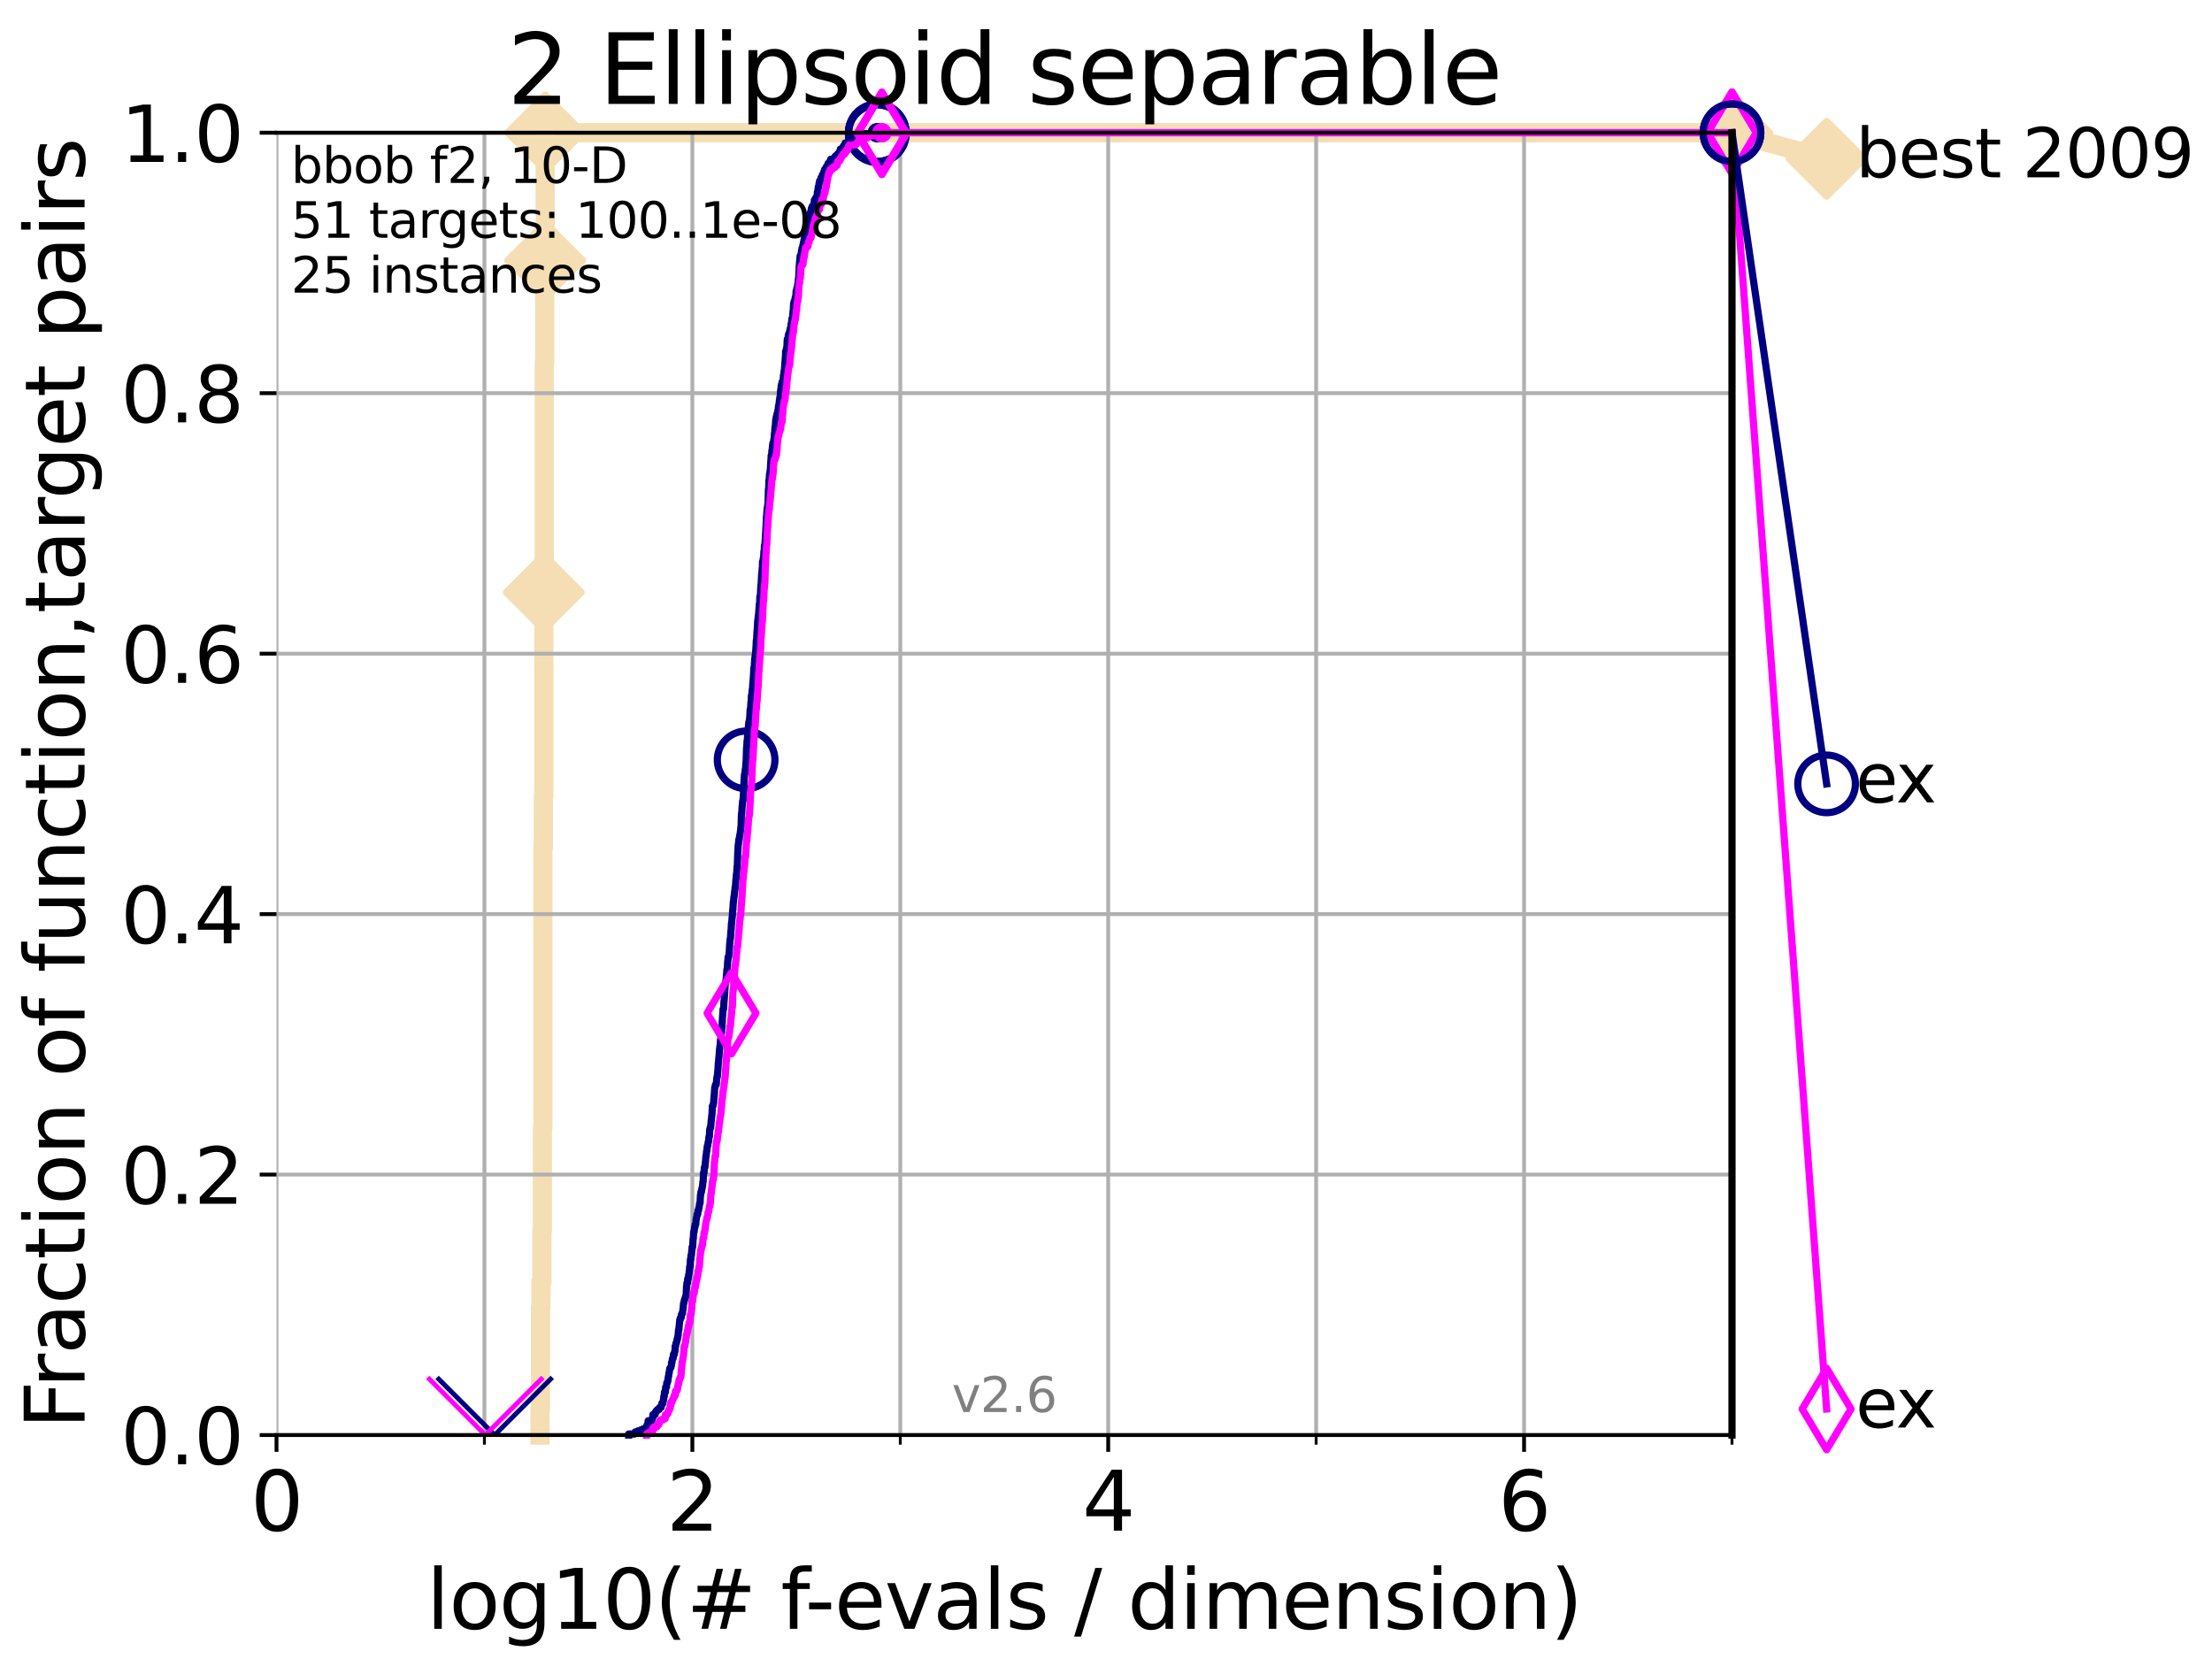 <?xml version="1.0" encoding="utf-8" standalone="no"?>
<!DOCTYPE svg PUBLIC "-//W3C//DTD SVG 1.1//EN"
  "http://www.w3.org/Graphics/SVG/1.1/DTD/svg11.dtd">
<svg xmlns:xlink="http://www.w3.org/1999/xlink" width="460.8pt" height="345.6pt" viewBox="0 0 460.8 345.6" xmlns="http://www.w3.org/2000/svg" version="1.1">
 <defs>
  <style type="text/css">*{stroke-linejoin: round; stroke-linecap: butt}</style>
 </defs>
 <g id="figure_1">
  <g id="patch_1">
   <path d="M 0 345.6 
L 460.8 345.6 
L 460.8 0 
L 0 0 
z
" style="fill: #ffffff"/>
  </g>
  <g id="axes_1">
   <g id="patch_2">
    <path d="M 57.6 298.944 
L 360.806 298.944 
L 360.806 27.648 
L 57.6 27.648 
z
" style="fill: #ffffff"/>
   </g>
   <g id="line2d_1">
    <path d="M 112.488 298.944 
L 112.488 293.624 
L 112.589 293.624 
L 112.589 272.346 
L 112.69 272.346 
L 112.69 267.027 
L 112.89 267.027 
L 112.89 256.388 
L 112.989 256.388 
L 112.989 235.11 
L 113.088 235.11 
L 113.088 176.595 
L 113.186 176.595 
L 113.186 165.956 
L 113.284 165.956 
L 113.284 123.4 
L 113.381 123.4 
L 113.381 75.524 
L 113.478 75.524 
L 113.478 54.246 
L 113.574 54.246 
L 113.574 27.648 
L 360.806 27.648 
" style="fill: none; stroke: #f5deb3; stroke-width: 4; stroke-linecap: square"/>
   </g>
   <g id="line2d_2">
    <defs>
     <path id="ma020160ac4" d="M -0 7.778 
L 7.778 0 
L 0 -7.778 
L -7.778 -0 
z
" style="stroke: #f5deb3; stroke-width: 1.5; stroke-linejoin: miter"/>
    </defs>
    <g>
     <use xlink:href="#ma020160ac4" x="113.284" y="123.4" style="fill: #f5deb3; stroke: #f5deb3; stroke-width: 1.5; stroke-linejoin: miter"/>
     <use xlink:href="#ma020160ac4" x="113.574" y="54.246" style="fill: #f5deb3; stroke: #f5deb3; stroke-width: 1.5; stroke-linejoin: miter"/>
     <use xlink:href="#ma020160ac4" x="113.574" y="27.648" style="fill: #f5deb3; stroke: #f5deb3; stroke-width: 1.5; stroke-linejoin: miter"/>
     <use xlink:href="#ma020160ac4" x="113.574" y="27.648" style="fill: #f5deb3; stroke: #f5deb3; stroke-width: 1.5; stroke-linejoin: miter"/>
     <use xlink:href="#ma020160ac4" x="360.806" y="27.648" style="fill: #f5deb3; stroke: #f5deb3; stroke-width: 1.5; stroke-linejoin: miter"/>
    </g>
   </g>
   <g id="line2d_3">
    <path style="fill: none; stroke: #f5deb3; stroke-width: 4; stroke-linecap: square"/>
    <g/>
   </g>
   <g id="line2d_4">
    <path d="M 360.806 27.648 
L 380.515 33.074 
" style="fill: none; stroke: #f5deb3; stroke-width: 4; stroke-linecap: square"/>
    <g>
     <use xlink:href="#ma020160ac4" x="360.806" y="27.648" style="fill: #f5deb3; stroke: #f5deb3; stroke-width: 1.5; stroke-linejoin: miter"/>
     <use xlink:href="#ma020160ac4" x="380.515" y="33.074" style="fill: #f5deb3; stroke: #f5deb3; stroke-width: 1.5; stroke-linejoin: miter"/>
    </g>
   </g>
   <g id="matplotlib.axis_1">
    <g id="xtick_1">
     <g id="line2d_5">
      <path d="M 57.6 298.944 
L 57.6 27.648 
" clip-path="url(#pcbc7125b53)" style="fill: none; stroke: #b0b0b0; stroke-width: 0.8; stroke-linecap: square"/>
     </g>
     <g id="line2d_6">
      <defs>
       <path id="mecada722f1" d="M 0 0 
L 0 3.5 
" style="stroke: #000000; stroke-width: 0.8"/>
      </defs>
      <g>
       <use xlink:href="#mecada722f1" x="57.6" y="298.944" style="stroke: #000000; stroke-width: 0.8"/>
      </g>
     </g>
     <g id="text_1">
      <!-- 0 -->
      <g transform="translate(52.192 318.861)scale(0.17 -0.17)">
       <defs>
        <path id="DejaVuSans-30" d="M 2034 4250 
Q 1547 4250 1301 3770 
Q 1056 3291 1056 2328 
Q 1056 1369 1301 889 
Q 1547 409 2034 409 
Q 2525 409 2770 889 
Q 3016 1369 3016 2328 
Q 3016 3291 2770 3770 
Q 2525 4250 2034 4250 
z
M 2034 4750 
Q 2819 4750 3233 4129 
Q 3647 3509 3647 2328 
Q 3647 1150 3233 529 
Q 2819 -91 2034 -91 
Q 1250 -91 836 529 
Q 422 1150 422 2328 
Q 422 3509 836 4129 
Q 1250 4750 2034 4750 
z
" transform="scale(0.016)"/>
       </defs>
       <use xlink:href="#DejaVuSans-30"/>
      </g>
     </g>
    </g>
    <g id="xtick_2">
     <g id="line2d_7">
      <path d="M 144.23 298.944 
L 144.23 27.648 
" clip-path="url(#pcbc7125b53)" style="fill: none; stroke: #b0b0b0; stroke-width: 0.8; stroke-linecap: square"/>
     </g>
     <g id="line2d_8">
      <g>
       <use xlink:href="#mecada722f1" x="144.23" y="298.944" style="stroke: #000000; stroke-width: 0.8"/>
      </g>
     </g>
     <g id="text_2">
      <!-- 2 -->
      <g transform="translate(138.822 318.861)scale(0.17 -0.17)">
       <defs>
        <path id="DejaVuSans-32" d="M 1228 531 
L 3431 531 
L 3431 0 
L 469 0 
L 469 531 
Q 828 903 1448 1529 
Q 2069 2156 2228 2338 
Q 2531 2678 2651 2914 
Q 2772 3150 2772 3378 
Q 2772 3750 2511 3984 
Q 2250 4219 1831 4219 
Q 1534 4219 1204 4116 
Q 875 4013 500 3803 
L 500 4441 
Q 881 4594 1212 4672 
Q 1544 4750 1819 4750 
Q 2544 4750 2975 4387 
Q 3406 4025 3406 3419 
Q 3406 3131 3298 2873 
Q 3191 2616 2906 2266 
Q 2828 2175 2409 1742 
Q 1991 1309 1228 531 
z
" transform="scale(0.016)"/>
       </defs>
       <use xlink:href="#DejaVuSans-32"/>
      </g>
     </g>
    </g>
    <g id="xtick_3">
     <g id="line2d_9">
      <path d="M 230.861 298.944 
L 230.861 27.648 
" clip-path="url(#pcbc7125b53)" style="fill: none; stroke: #b0b0b0; stroke-width: 0.8; stroke-linecap: square"/>
     </g>
     <g id="line2d_10">
      <g>
       <use xlink:href="#mecada722f1" x="230.861" y="298.944" style="stroke: #000000; stroke-width: 0.8"/>
      </g>
     </g>
     <g id="text_3">
      <!-- 4 -->
      <g transform="translate(225.453 318.861)scale(0.17 -0.17)">
       <defs>
        <path id="DejaVuSans-34" d="M 2419 4116 
L 825 1625 
L 2419 1625 
L 2419 4116 
z
M 2253 4666 
L 3047 4666 
L 3047 1625 
L 3713 1625 
L 3713 1100 
L 3047 1100 
L 3047 0 
L 2419 0 
L 2419 1100 
L 313 1100 
L 313 1709 
L 2253 4666 
z
" transform="scale(0.016)"/>
       </defs>
       <use xlink:href="#DejaVuSans-34"/>
      </g>
     </g>
    </g>
    <g id="xtick_4">
     <g id="line2d_11">
      <path d="M 317.491 298.944 
L 317.491 27.648 
" clip-path="url(#pcbc7125b53)" style="fill: none; stroke: #b0b0b0; stroke-width: 0.8; stroke-linecap: square"/>
     </g>
     <g id="line2d_12">
      <g>
       <use xlink:href="#mecada722f1" x="317.491" y="298.944" style="stroke: #000000; stroke-width: 0.8"/>
      </g>
     </g>
     <g id="text_4">
      <!-- 6 -->
      <g transform="translate(312.083 318.861)scale(0.17 -0.17)">
       <defs>
        <path id="DejaVuSans-36" d="M 2113 2584 
Q 1688 2584 1439 2293 
Q 1191 2003 1191 1497 
Q 1191 994 1439 701 
Q 1688 409 2113 409 
Q 2538 409 2786 701 
Q 3034 994 3034 1497 
Q 3034 2003 2786 2293 
Q 2538 2584 2113 2584 
z
M 3366 4563 
L 3366 3988 
Q 3128 4100 2886 4159 
Q 2644 4219 2406 4219 
Q 1781 4219 1451 3797 
Q 1122 3375 1075 2522 
Q 1259 2794 1537 2939 
Q 1816 3084 2150 3084 
Q 2853 3084 3261 2657 
Q 3669 2231 3669 1497 
Q 3669 778 3244 343 
Q 2819 -91 2113 -91 
Q 1303 -91 875 529 
Q 447 1150 447 2328 
Q 447 3434 972 4092 
Q 1497 4750 2381 4750 
Q 2619 4750 2861 4703 
Q 3103 4656 3366 4563 
z
" transform="scale(0.016)"/>
       </defs>
       <use xlink:href="#DejaVuSans-36"/>
      </g>
     </g>
    </g>
    <g id="xtick_5">
     <g id="line2d_13">
      <path d="M 100.915 298.944 
L 100.915 27.648 
" clip-path="url(#pcbc7125b53)" style="fill: none; stroke: #b0b0b0; stroke-width: 0.8; stroke-linecap: square"/>
     </g>
     <g id="line2d_14">
      <defs>
       <path id="m9d37df6876" d="M 0 0 
L 0 2 
" style="stroke: #000000; stroke-width: 0.6"/>
      </defs>
      <g>
       <use xlink:href="#m9d37df6876" x="100.915" y="298.944" style="stroke: #000000; stroke-width: 0.6"/>
      </g>
     </g>
    </g>
    <g id="xtick_6">
     <g id="line2d_15">
      <path d="M 187.546 298.944 
L 187.546 27.648 
" clip-path="url(#pcbc7125b53)" style="fill: none; stroke: #b0b0b0; stroke-width: 0.8; stroke-linecap: square"/>
     </g>
     <g id="line2d_16">
      <g>
       <use xlink:href="#m9d37df6876" x="187.546" y="298.944" style="stroke: #000000; stroke-width: 0.6"/>
      </g>
     </g>
    </g>
    <g id="xtick_7">
     <g id="line2d_17">
      <path d="M 274.176 298.944 
L 274.176 27.648 
" clip-path="url(#pcbc7125b53)" style="fill: none; stroke: #b0b0b0; stroke-width: 0.8; stroke-linecap: square"/>
     </g>
     <g id="line2d_18">
      <g>
       <use xlink:href="#m9d37df6876" x="274.176" y="298.944" style="stroke: #000000; stroke-width: 0.6"/>
      </g>
     </g>
    </g>
    <g id="xtick_8">
     <g id="line2d_19">
      <path d="M 360.806 298.944 
L 360.806 27.648 
" clip-path="url(#pcbc7125b53)" style="fill: none; stroke: #b0b0b0; stroke-width: 0.8; stroke-linecap: square"/>
     </g>
     <g id="line2d_20">
      <g>
       <use xlink:href="#m9d37df6876" x="360.806" y="298.944" style="stroke: #000000; stroke-width: 0.6"/>
      </g>
     </g>
    </g>
    <g id="text_5">
     <!-- log10(# f-evals / dimension) -->
     <g transform="translate(88.823 339.314)scale(0.17 -0.17)">
      <defs>
       <path id="DejaVuSans-6c" d="M 603 4863 
L 1178 4863 
L 1178 0 
L 603 0 
L 603 4863 
z
" transform="scale(0.016)"/>
       <path id="DejaVuSans-6f" d="M 1959 3097 
Q 1497 3097 1228 2736 
Q 959 2375 959 1747 
Q 959 1119 1226 758 
Q 1494 397 1959 397 
Q 2419 397 2687 759 
Q 2956 1122 2956 1747 
Q 2956 2369 2687 2733 
Q 2419 3097 1959 3097 
z
M 1959 3584 
Q 2709 3584 3137 3096 
Q 3566 2609 3566 1747 
Q 3566 888 3137 398 
Q 2709 -91 1959 -91 
Q 1206 -91 779 398 
Q 353 888 353 1747 
Q 353 2609 779 3096 
Q 1206 3584 1959 3584 
z
" transform="scale(0.016)"/>
       <path id="DejaVuSans-67" d="M 2906 1791 
Q 2906 2416 2648 2759 
Q 2391 3103 1925 3103 
Q 1463 3103 1205 2759 
Q 947 2416 947 1791 
Q 947 1169 1205 825 
Q 1463 481 1925 481 
Q 2391 481 2648 825 
Q 2906 1169 2906 1791 
z
M 3481 434 
Q 3481 -459 3084 -895 
Q 2688 -1331 1869 -1331 
Q 1566 -1331 1297 -1286 
Q 1028 -1241 775 -1147 
L 775 -588 
Q 1028 -725 1275 -790 
Q 1522 -856 1778 -856 
Q 2344 -856 2625 -561 
Q 2906 -266 2906 331 
L 2906 616 
Q 2728 306 2450 153 
Q 2172 0 1784 0 
Q 1141 0 747 490 
Q 353 981 353 1791 
Q 353 2603 747 3093 
Q 1141 3584 1784 3584 
Q 2172 3584 2450 3431 
Q 2728 3278 2906 2969 
L 2906 3500 
L 3481 3500 
L 3481 434 
z
" transform="scale(0.016)"/>
       <path id="DejaVuSans-31" d="M 794 531 
L 1825 531 
L 1825 4091 
L 703 3866 
L 703 4441 
L 1819 4666 
L 2450 4666 
L 2450 531 
L 3481 531 
L 3481 0 
L 794 0 
L 794 531 
z
" transform="scale(0.016)"/>
       <path id="DejaVuSans-28" d="M 1984 4856 
Q 1566 4138 1362 3434 
Q 1159 2731 1159 2009 
Q 1159 1288 1364 580 
Q 1569 -128 1984 -844 
L 1484 -844 
Q 1016 -109 783 600 
Q 550 1309 550 2009 
Q 550 2706 781 3412 
Q 1013 4119 1484 4856 
L 1984 4856 
z
" transform="scale(0.016)"/>
       <path id="DejaVuSans-23" d="M 3272 2816 
L 2363 2816 
L 2100 1772 
L 3016 1772 
L 3272 2816 
z
M 2803 4594 
L 2478 3297 
L 3391 3297 
L 3719 4594 
L 4219 4594 
L 3897 3297 
L 4872 3297 
L 4872 2816 
L 3775 2816 
L 3519 1772 
L 4513 1772 
L 4513 1294 
L 3397 1294 
L 3072 0 
L 2572 0 
L 2894 1294 
L 1978 1294 
L 1656 0 
L 1153 0 
L 1478 1294 
L 494 1294 
L 494 1772 
L 1594 1772 
L 1856 2816 
L 850 2816 
L 850 3297 
L 1978 3297 
L 2297 4594 
L 2803 4594 
z
" transform="scale(0.016)"/>
       <path id="DejaVuSans-20" transform="scale(0.016)"/>
       <path id="DejaVuSans-66" d="M 2375 4863 
L 2375 4384 
L 1825 4384 
Q 1516 4384 1395 4259 
Q 1275 4134 1275 3809 
L 1275 3500 
L 2222 3500 
L 2222 3053 
L 1275 3053 
L 1275 0 
L 697 0 
L 697 3053 
L 147 3053 
L 147 3500 
L 697 3500 
L 697 3744 
Q 697 4328 969 4595 
Q 1241 4863 1831 4863 
L 2375 4863 
z
" transform="scale(0.016)"/>
       <path id="DejaVuSans-2d" d="M 313 2009 
L 1997 2009 
L 1997 1497 
L 313 1497 
L 313 2009 
z
" transform="scale(0.016)"/>
       <path id="DejaVuSans-65" d="M 3597 1894 
L 3597 1613 
L 953 1613 
Q 991 1019 1311 708 
Q 1631 397 2203 397 
Q 2534 397 2845 478 
Q 3156 559 3463 722 
L 3463 178 
Q 3153 47 2828 -22 
Q 2503 -91 2169 -91 
Q 1331 -91 842 396 
Q 353 884 353 1716 
Q 353 2575 817 3079 
Q 1281 3584 2069 3584 
Q 2775 3584 3186 3129 
Q 3597 2675 3597 1894 
z
M 3022 2063 
Q 3016 2534 2758 2815 
Q 2500 3097 2075 3097 
Q 1594 3097 1305 2825 
Q 1016 2553 972 2059 
L 3022 2063 
z
" transform="scale(0.016)"/>
       <path id="DejaVuSans-76" d="M 191 3500 
L 800 3500 
L 1894 563 
L 2988 3500 
L 3597 3500 
L 2284 0 
L 1503 0 
L 191 3500 
z
" transform="scale(0.016)"/>
       <path id="DejaVuSans-61" d="M 2194 1759 
Q 1497 1759 1228 1600 
Q 959 1441 959 1056 
Q 959 750 1161 570 
Q 1363 391 1709 391 
Q 2188 391 2477 730 
Q 2766 1069 2766 1631 
L 2766 1759 
L 2194 1759 
z
M 3341 1997 
L 3341 0 
L 2766 0 
L 2766 531 
Q 2569 213 2275 61 
Q 1981 -91 1556 -91 
Q 1019 -91 701 211 
Q 384 513 384 1019 
Q 384 1609 779 1909 
Q 1175 2209 1959 2209 
L 2766 2209 
L 2766 2266 
Q 2766 2663 2505 2880 
Q 2244 3097 1772 3097 
Q 1472 3097 1187 3025 
Q 903 2953 641 2809 
L 641 3341 
Q 956 3463 1253 3523 
Q 1550 3584 1831 3584 
Q 2591 3584 2966 3190 
Q 3341 2797 3341 1997 
z
" transform="scale(0.016)"/>
       <path id="DejaVuSans-73" d="M 2834 3397 
L 2834 2853 
Q 2591 2978 2328 3040 
Q 2066 3103 1784 3103 
Q 1356 3103 1142 2972 
Q 928 2841 928 2578 
Q 928 2378 1081 2264 
Q 1234 2150 1697 2047 
L 1894 2003 
Q 2506 1872 2764 1633 
Q 3022 1394 3022 966 
Q 3022 478 2636 193 
Q 2250 -91 1575 -91 
Q 1294 -91 989 -36 
Q 684 19 347 128 
L 347 722 
Q 666 556 975 473 
Q 1284 391 1588 391 
Q 1994 391 2212 530 
Q 2431 669 2431 922 
Q 2431 1156 2273 1281 
Q 2116 1406 1581 1522 
L 1381 1569 
Q 847 1681 609 1914 
Q 372 2147 372 2553 
Q 372 3047 722 3315 
Q 1072 3584 1716 3584 
Q 2034 3584 2315 3537 
Q 2597 3491 2834 3397 
z
" transform="scale(0.016)"/>
       <path id="DejaVuSans-2f" d="M 1625 4666 
L 2156 4666 
L 531 -594 
L 0 -594 
L 1625 4666 
z
" transform="scale(0.016)"/>
       <path id="DejaVuSans-64" d="M 2906 2969 
L 2906 4863 
L 3481 4863 
L 3481 0 
L 2906 0 
L 2906 525 
Q 2725 213 2448 61 
Q 2172 -91 1784 -91 
Q 1150 -91 751 415 
Q 353 922 353 1747 
Q 353 2572 751 3078 
Q 1150 3584 1784 3584 
Q 2172 3584 2448 3432 
Q 2725 3281 2906 2969 
z
M 947 1747 
Q 947 1113 1208 752 
Q 1469 391 1925 391 
Q 2381 391 2643 752 
Q 2906 1113 2906 1747 
Q 2906 2381 2643 2742 
Q 2381 3103 1925 3103 
Q 1469 3103 1208 2742 
Q 947 2381 947 1747 
z
" transform="scale(0.016)"/>
       <path id="DejaVuSans-69" d="M 603 3500 
L 1178 3500 
L 1178 0 
L 603 0 
L 603 3500 
z
M 603 4863 
L 1178 4863 
L 1178 4134 
L 603 4134 
L 603 4863 
z
" transform="scale(0.016)"/>
       <path id="DejaVuSans-6d" d="M 3328 2828 
Q 3544 3216 3844 3400 
Q 4144 3584 4550 3584 
Q 5097 3584 5394 3201 
Q 5691 2819 5691 2113 
L 5691 0 
L 5113 0 
L 5113 2094 
Q 5113 2597 4934 2840 
Q 4756 3084 4391 3084 
Q 3944 3084 3684 2787 
Q 3425 2491 3425 1978 
L 3425 0 
L 2847 0 
L 2847 2094 
Q 2847 2600 2669 2842 
Q 2491 3084 2119 3084 
Q 1678 3084 1418 2786 
Q 1159 2488 1159 1978 
L 1159 0 
L 581 0 
L 581 3500 
L 1159 3500 
L 1159 2956 
Q 1356 3278 1631 3431 
Q 1906 3584 2284 3584 
Q 2666 3584 2933 3390 
Q 3200 3197 3328 2828 
z
" transform="scale(0.016)"/>
       <path id="DejaVuSans-6e" d="M 3513 2113 
L 3513 0 
L 2938 0 
L 2938 2094 
Q 2938 2591 2744 2837 
Q 2550 3084 2163 3084 
Q 1697 3084 1428 2787 
Q 1159 2491 1159 1978 
L 1159 0 
L 581 0 
L 581 3500 
L 1159 3500 
L 1159 2956 
Q 1366 3272 1645 3428 
Q 1925 3584 2291 3584 
Q 2894 3584 3203 3211 
Q 3513 2838 3513 2113 
z
" transform="scale(0.016)"/>
       <path id="DejaVuSans-29" d="M 513 4856 
L 1013 4856 
Q 1481 4119 1714 3412 
Q 1947 2706 1947 2009 
Q 1947 1309 1714 600 
Q 1481 -109 1013 -844 
L 513 -844 
Q 928 -128 1133 580 
Q 1338 1288 1338 2009 
Q 1338 2731 1133 3434 
Q 928 4138 513 4856 
z
" transform="scale(0.016)"/>
      </defs>
      <use xlink:href="#DejaVuSans-6c"/>
      <use xlink:href="#DejaVuSans-6f" x="27.783"/>
      <use xlink:href="#DejaVuSans-67" x="88.965"/>
      <use xlink:href="#DejaVuSans-31" x="152.441"/>
      <use xlink:href="#DejaVuSans-30" x="216.064"/>
      <use xlink:href="#DejaVuSans-28" x="279.688"/>
      <use xlink:href="#DejaVuSans-23" x="318.701"/>
      <use xlink:href="#DejaVuSans-20" x="402.49"/>
      <use xlink:href="#DejaVuSans-66" x="434.277"/>
      <use xlink:href="#DejaVuSans-2d" x="463.982"/>
      <use xlink:href="#DejaVuSans-65" x="500.066"/>
      <use xlink:href="#DejaVuSans-76" x="561.59"/>
      <use xlink:href="#DejaVuSans-61" x="620.77"/>
      <use xlink:href="#DejaVuSans-6c" x="682.049"/>
      <use xlink:href="#DejaVuSans-73" x="709.832"/>
      <use xlink:href="#DejaVuSans-20" x="761.932"/>
      <use xlink:href="#DejaVuSans-2f" x="793.719"/>
      <use xlink:href="#DejaVuSans-20" x="827.41"/>
      <use xlink:href="#DejaVuSans-64" x="859.197"/>
      <use xlink:href="#DejaVuSans-69" x="922.674"/>
      <use xlink:href="#DejaVuSans-6d" x="950.457"/>
      <use xlink:href="#DejaVuSans-65" x="1047.869"/>
      <use xlink:href="#DejaVuSans-6e" x="1109.393"/>
      <use xlink:href="#DejaVuSans-73" x="1172.771"/>
      <use xlink:href="#DejaVuSans-69" x="1224.871"/>
      <use xlink:href="#DejaVuSans-6f" x="1252.654"/>
      <use xlink:href="#DejaVuSans-6e" x="1313.836"/>
      <use xlink:href="#DejaVuSans-29" x="1377.215"/>
     </g>
    </g>
   </g>
   <g id="matplotlib.axis_2">
    <g id="ytick_1">
     <g id="line2d_21">
      <path d="M 57.6 298.944 
L 360.806 298.944 
" clip-path="url(#pcbc7125b53)" style="fill: none; stroke: #b0b0b0; stroke-width: 0.8; stroke-linecap: square"/>
     </g>
     <g id="line2d_22">
      <defs>
       <path id="m2d99438750" d="M 0 0 
L -3.5 0 
" style="stroke: #000000; stroke-width: 0.8"/>
      </defs>
      <g>
       <use xlink:href="#m2d99438750" x="57.6" y="298.944" style="stroke: #000000; stroke-width: 0.8"/>
      </g>
     </g>
     <g id="text_6">
      <!-- 0.0 -->
      <g transform="translate(25.155 305.023)scale(0.16 -0.16)">
       <defs>
        <path id="DejaVuSans-2e" d="M 684 794 
L 1344 794 
L 1344 0 
L 684 0 
L 684 794 
z
" transform="scale(0.016)"/>
       </defs>
       <use xlink:href="#DejaVuSans-30"/>
       <use xlink:href="#DejaVuSans-2e" x="63.623"/>
       <use xlink:href="#DejaVuSans-30" x="95.41"/>
      </g>
     </g>
    </g>
    <g id="ytick_2">
     <g id="line2d_23">
      <path d="M 57.6 244.685 
L 360.806 244.685 
" clip-path="url(#pcbc7125b53)" style="fill: none; stroke: #b0b0b0; stroke-width: 0.8; stroke-linecap: square"/>
     </g>
     <g id="line2d_24">
      <g>
       <use xlink:href="#m2d99438750" x="57.6" y="244.685" style="stroke: #000000; stroke-width: 0.8"/>
      </g>
     </g>
     <g id="text_7">
      <!-- 0.2 -->
      <g transform="translate(25.155 250.764)scale(0.16 -0.16)">
       <use xlink:href="#DejaVuSans-30"/>
       <use xlink:href="#DejaVuSans-2e" x="63.623"/>
       <use xlink:href="#DejaVuSans-32" x="95.41"/>
      </g>
     </g>
    </g>
    <g id="ytick_3">
     <g id="line2d_25">
      <path d="M 57.6 190.426 
L 360.806 190.426 
" clip-path="url(#pcbc7125b53)" style="fill: none; stroke: #b0b0b0; stroke-width: 0.8; stroke-linecap: square"/>
     </g>
     <g id="line2d_26">
      <g>
       <use xlink:href="#m2d99438750" x="57.6" y="190.426" style="stroke: #000000; stroke-width: 0.8"/>
      </g>
     </g>
     <g id="text_8">
      <!-- 0.4 -->
      <g transform="translate(25.155 196.504)scale(0.16 -0.16)">
       <use xlink:href="#DejaVuSans-30"/>
       <use xlink:href="#DejaVuSans-2e" x="63.623"/>
       <use xlink:href="#DejaVuSans-34" x="95.41"/>
      </g>
     </g>
    </g>
    <g id="ytick_4">
     <g id="line2d_27">
      <path d="M 57.6 136.166 
L 360.806 136.166 
" clip-path="url(#pcbc7125b53)" style="fill: none; stroke: #b0b0b0; stroke-width: 0.8; stroke-linecap: square"/>
     </g>
     <g id="line2d_28">
      <g>
       <use xlink:href="#m2d99438750" x="57.6" y="136.166" style="stroke: #000000; stroke-width: 0.8"/>
      </g>
     </g>
     <g id="text_9">
      <!-- 0.6 -->
      <g transform="translate(25.155 142.245)scale(0.16 -0.16)">
       <use xlink:href="#DejaVuSans-30"/>
       <use xlink:href="#DejaVuSans-2e" x="63.623"/>
       <use xlink:href="#DejaVuSans-36" x="95.41"/>
      </g>
     </g>
    </g>
    <g id="ytick_5">
     <g id="line2d_29">
      <path d="M 57.6 81.907 
L 360.806 81.907 
" clip-path="url(#pcbc7125b53)" style="fill: none; stroke: #b0b0b0; stroke-width: 0.8; stroke-linecap: square"/>
     </g>
     <g id="line2d_30">
      <g>
       <use xlink:href="#m2d99438750" x="57.6" y="81.907" style="stroke: #000000; stroke-width: 0.8"/>
      </g>
     </g>
     <g id="text_10">
      <!-- 0.8 -->
      <g transform="translate(25.155 87.986)scale(0.16 -0.16)">
       <defs>
        <path id="DejaVuSans-38" d="M 2034 2216 
Q 1584 2216 1326 1975 
Q 1069 1734 1069 1313 
Q 1069 891 1326 650 
Q 1584 409 2034 409 
Q 2484 409 2743 651 
Q 3003 894 3003 1313 
Q 3003 1734 2745 1975 
Q 2488 2216 2034 2216 
z
M 1403 2484 
Q 997 2584 770 2862 
Q 544 3141 544 3541 
Q 544 4100 942 4425 
Q 1341 4750 2034 4750 
Q 2731 4750 3128 4425 
Q 3525 4100 3525 3541 
Q 3525 3141 3298 2862 
Q 3072 2584 2669 2484 
Q 3125 2378 3379 2068 
Q 3634 1759 3634 1313 
Q 3634 634 3220 271 
Q 2806 -91 2034 -91 
Q 1263 -91 848 271 
Q 434 634 434 1313 
Q 434 1759 690 2068 
Q 947 2378 1403 2484 
z
M 1172 3481 
Q 1172 3119 1398 2916 
Q 1625 2713 2034 2713 
Q 2441 2713 2670 2916 
Q 2900 3119 2900 3481 
Q 2900 3844 2670 4047 
Q 2441 4250 2034 4250 
Q 1625 4250 1398 4047 
Q 1172 3844 1172 3481 
z
" transform="scale(0.016)"/>
       </defs>
       <use xlink:href="#DejaVuSans-30"/>
       <use xlink:href="#DejaVuSans-2e" x="63.623"/>
       <use xlink:href="#DejaVuSans-38" x="95.41"/>
      </g>
     </g>
    </g>
    <g id="ytick_6">
     <g id="line2d_31">
      <path d="M 57.6 27.648 
L 360.806 27.648 
" clip-path="url(#pcbc7125b53)" style="fill: none; stroke: #b0b0b0; stroke-width: 0.8; stroke-linecap: square"/>
     </g>
     <g id="line2d_32">
      <g>
       <use xlink:href="#m2d99438750" x="57.6" y="27.648" style="stroke: #000000; stroke-width: 0.8"/>
      </g>
     </g>
     <g id="text_11">
      <!-- 1.0 -->
      <g transform="translate(25.155 33.727)scale(0.16 -0.16)">
       <use xlink:href="#DejaVuSans-31"/>
       <use xlink:href="#DejaVuSans-2e" x="63.623"/>
       <use xlink:href="#DejaVuSans-30" x="95.41"/>
      </g>
     </g>
    </g>
    <g id="text_12">
     <!-- Fraction of function,target pairs -->
     <g transform="translate(17.62 297.681)rotate(-90)scale(0.17 -0.17)">
      <defs>
       <path id="DejaVuSans-46" d="M 628 4666 
L 3309 4666 
L 3309 4134 
L 1259 4134 
L 1259 2759 
L 3109 2759 
L 3109 2228 
L 1259 2228 
L 1259 0 
L 628 0 
L 628 4666 
z
" transform="scale(0.016)"/>
       <path id="DejaVuSans-72" d="M 2631 2963 
Q 2534 3019 2420 3045 
Q 2306 3072 2169 3072 
Q 1681 3072 1420 2755 
Q 1159 2438 1159 1844 
L 1159 0 
L 581 0 
L 581 3500 
L 1159 3500 
L 1159 2956 
Q 1341 3275 1631 3429 
Q 1922 3584 2338 3584 
Q 2397 3584 2469 3576 
Q 2541 3569 2628 3553 
L 2631 2963 
z
" transform="scale(0.016)"/>
       <path id="DejaVuSans-63" d="M 3122 3366 
L 3122 2828 
Q 2878 2963 2633 3030 
Q 2388 3097 2138 3097 
Q 1578 3097 1268 2742 
Q 959 2388 959 1747 
Q 959 1106 1268 751 
Q 1578 397 2138 397 
Q 2388 397 2633 464 
Q 2878 531 3122 666 
L 3122 134 
Q 2881 22 2623 -34 
Q 2366 -91 2075 -91 
Q 1284 -91 818 406 
Q 353 903 353 1747 
Q 353 2603 823 3093 
Q 1294 3584 2113 3584 
Q 2378 3584 2631 3529 
Q 2884 3475 3122 3366 
z
" transform="scale(0.016)"/>
       <path id="DejaVuSans-74" d="M 1172 4494 
L 1172 3500 
L 2356 3500 
L 2356 3053 
L 1172 3053 
L 1172 1153 
Q 1172 725 1289 603 
Q 1406 481 1766 481 
L 2356 481 
L 2356 0 
L 1766 0 
Q 1100 0 847 248 
Q 594 497 594 1153 
L 594 3053 
L 172 3053 
L 172 3500 
L 594 3500 
L 594 4494 
L 1172 4494 
z
" transform="scale(0.016)"/>
       <path id="DejaVuSans-75" d="M 544 1381 
L 544 3500 
L 1119 3500 
L 1119 1403 
Q 1119 906 1312 657 
Q 1506 409 1894 409 
Q 2359 409 2629 706 
Q 2900 1003 2900 1516 
L 2900 3500 
L 3475 3500 
L 3475 0 
L 2900 0 
L 2900 538 
Q 2691 219 2414 64 
Q 2138 -91 1772 -91 
Q 1169 -91 856 284 
Q 544 659 544 1381 
z
M 1991 3584 
L 1991 3584 
z
" transform="scale(0.016)"/>
       <path id="DejaVuSans-2c" d="M 750 794 
L 1409 794 
L 1409 256 
L 897 -744 
L 494 -744 
L 750 256 
L 750 794 
z
" transform="scale(0.016)"/>
       <path id="DejaVuSans-70" d="M 1159 525 
L 1159 -1331 
L 581 -1331 
L 581 3500 
L 1159 3500 
L 1159 2969 
Q 1341 3281 1617 3432 
Q 1894 3584 2278 3584 
Q 2916 3584 3314 3078 
Q 3713 2572 3713 1747 
Q 3713 922 3314 415 
Q 2916 -91 2278 -91 
Q 1894 -91 1617 61 
Q 1341 213 1159 525 
z
M 3116 1747 
Q 3116 2381 2855 2742 
Q 2594 3103 2138 3103 
Q 1681 3103 1420 2742 
Q 1159 2381 1159 1747 
Q 1159 1113 1420 752 
Q 1681 391 2138 391 
Q 2594 391 2855 752 
Q 3116 1113 3116 1747 
z
" transform="scale(0.016)"/>
      </defs>
      <use xlink:href="#DejaVuSans-46"/>
      <use xlink:href="#DejaVuSans-72" x="50.27"/>
      <use xlink:href="#DejaVuSans-61" x="91.383"/>
      <use xlink:href="#DejaVuSans-63" x="152.662"/>
      <use xlink:href="#DejaVuSans-74" x="207.643"/>
      <use xlink:href="#DejaVuSans-69" x="246.852"/>
      <use xlink:href="#DejaVuSans-6f" x="274.635"/>
      <use xlink:href="#DejaVuSans-6e" x="335.816"/>
      <use xlink:href="#DejaVuSans-20" x="399.195"/>
      <use xlink:href="#DejaVuSans-6f" x="430.982"/>
      <use xlink:href="#DejaVuSans-66" x="492.164"/>
      <use xlink:href="#DejaVuSans-20" x="527.369"/>
      <use xlink:href="#DejaVuSans-66" x="559.156"/>
      <use xlink:href="#DejaVuSans-75" x="594.361"/>
      <use xlink:href="#DejaVuSans-6e" x="657.74"/>
      <use xlink:href="#DejaVuSans-63" x="721.119"/>
      <use xlink:href="#DejaVuSans-74" x="776.1"/>
      <use xlink:href="#DejaVuSans-69" x="815.309"/>
      <use xlink:href="#DejaVuSans-6f" x="843.092"/>
      <use xlink:href="#DejaVuSans-6e" x="904.273"/>
      <use xlink:href="#DejaVuSans-2c" x="967.652"/>
      <use xlink:href="#DejaVuSans-74" x="999.439"/>
      <use xlink:href="#DejaVuSans-61" x="1038.648"/>
      <use xlink:href="#DejaVuSans-72" x="1099.928"/>
      <use xlink:href="#DejaVuSans-67" x="1139.291"/>
      <use xlink:href="#DejaVuSans-65" x="1202.768"/>
      <use xlink:href="#DejaVuSans-74" x="1264.291"/>
      <use xlink:href="#DejaVuSans-20" x="1303.5"/>
      <use xlink:href="#DejaVuSans-70" x="1335.287"/>
      <use xlink:href="#DejaVuSans-61" x="1398.764"/>
      <use xlink:href="#DejaVuSans-69" x="1460.043"/>
      <use xlink:href="#DejaVuSans-72" x="1487.826"/>
      <use xlink:href="#DejaVuSans-73" x="1528.939"/>
     </g>
    </g>
   </g>
   <g id="line2d_33">
    <defs>
     <path id="mfbc00269a5" d="M 0 1.5 
C 0.398 1.5 0.779 1.342 1.061 1.061 
C 1.342 0.779 1.5 0.398 1.5 0 
C 1.5 -0.398 1.342 -0.779 1.061 -1.061 
C 0.779 -1.342 0.398 -1.5 0 -1.5 
C -0.398 -1.5 -0.779 -1.342 -1.061 -1.061 
C -1.342 -0.779 -1.5 -0.398 -1.5 0 
C -1.5 0.398 -1.342 0.779 -1.061 1.061 
C -0.779 1.342 -0.398 1.5 0 1.5 
z
" style="stroke: #f5deb3"/>
    </defs>
    <g>
     <use xlink:href="#mfbc00269a5" x="113.574" y="27.648" style="fill: #f5deb3; stroke: #f5deb3"/>
     <use xlink:href="#mfbc00269a5" x="113.574" y="27.648" style="fill: #f5deb3; stroke: #f5deb3"/>
    </g>
   </g>
   <g id="line2d_34">
    <defs>
     <path id="ma370f11646" d="M 0 1.5 
C 0.398 1.5 0.779 1.342 1.061 1.061 
C 1.342 0.779 1.5 0.398 1.5 0 
C 1.5 -0.398 1.342 -0.779 1.061 -1.061 
C 0.779 -1.342 0.398 -1.5 0 -1.5 
C -0.398 -1.5 -0.779 -1.342 -1.061 -1.061 
C -1.342 -0.779 -1.5 -0.398 -1.5 0 
C -1.5 0.398 -1.342 0.779 -1.061 1.061 
C -0.779 1.342 -0.398 1.5 0 1.5 
z
" style="stroke: #000080"/>
    </defs>
    <g>
     <use xlink:href="#ma370f11646" x="182.753" y="27.648" style="fill: #000080; stroke: #000080"/>
     <use xlink:href="#ma370f11646" x="182.753" y="27.648" style="fill: #000080; stroke: #000080"/>
    </g>
   </g>
   <g id="line2d_35">
    <path d="M 130.964 298.944 
L 130.964 298.731 
L 132.181 298.731 
L 132.181 298.518 
L 132.323 298.518 
L 132.323 298.306 
L 132.847 298.306 
L 132.847 298.093 
L 133.457 298.093 
L 133.457 297.88 
L 133.951 297.88 
L 133.951 297.667 
L 134.652 297.667 
L 134.715 297.029 
L 134.808 297.029 
L 134.808 296.816 
L 134.963 296.816 
L 135.024 295.965 
L 135.747 295.965 
L 135.747 295.752 
L 135.864 295.752 
L 135.923 295.327 
L 135.981 295.327 
L 136.011 294.688 
L 136.471 294.688 
L 136.471 294.263 
L 136.612 294.263 
L 136.612 294.05 
L 136.753 294.05 
L 136.753 293.837 
L 136.975 293.837 
L 136.975 293.624 
L 137.305 293.624 
L 137.413 293.199 
L 137.708 293.199 
L 137.788 292.773 
L 137.841 292.773 
L 137.867 292.348 
L 138.103 292.348 
L 138.207 291.497 
L 138.259 291.497 
L 138.284 290.858 
L 138.387 290.858 
L 138.413 290.007 
L 138.617 290.007 
L 138.668 288.943 
L 138.844 288.943 
L 138.894 288.092 
L 139.018 288.092 
L 139.068 287.667 
L 139.142 287.667 
L 139.216 286.815 
L 139.265 286.815 
L 139.363 285.964 
L 139.411 285.964 
L 139.508 285.113 
L 139.629 285.113 
L 139.629 284.9 
L 139.748 284.9 
L 139.844 284.475 
L 139.867 284.475 
L 139.891 283.837 
L 139.986 283.837 
L 140.056 283.198 
L 140.103 283.198 
L 140.103 282.985 
L 140.22 282.985 
L 140.29 282.134 
L 140.474 282.134 
L 140.543 281.496 
L 140.612 281.496 
L 140.657 280.432 
L 140.748 280.432 
L 140.816 279.794 
L 140.906 279.794 
L 140.995 279.368 
L 141.018 279.368 
L 141.062 278.943 
L 141.129 278.943 
L 141.217 278.304 
L 141.261 278.304 
L 141.349 277.028 
L 141.415 277.028 
L 141.524 275.751 
L 141.546 275.751 
L 141.611 274.9 
L 141.718 274.9 
L 141.761 274.474 
L 141.911 274.474 
L 141.953 273.836 
L 142.038 273.836 
L 142.038 273.623 
L 142.165 273.623 
L 142.269 272.772 
L 142.29 272.772 
L 142.394 271.495 
L 142.456 271.495 
L 142.559 270.857 
L 142.6 270.857 
L 142.703 270.431 
L 142.764 270.431 
L 142.845 270.006 
L 142.926 270.006 
L 143.026 267.878 
L 143.046 267.878 
L 143.106 267.24 
L 143.206 267.24 
L 143.265 266.388 
L 143.364 266.388 
L 143.462 265.537 
L 143.502 265.537 
L 143.599 264.686 
L 143.619 264.686 
L 143.677 263.835 
L 143.754 263.835 
L 143.831 262.346 
L 143.908 262.346 
L 143.946 261.495 
L 144.041 261.495 
L 144.117 260.431 
L 144.155 260.431 
L 144.174 259.792 
L 144.287 259.792 
L 144.38 258.09 
L 144.418 258.09 
L 144.51 256.601 
L 144.603 256.601 
L 144.677 255.749 
L 144.75 255.749 
L 144.805 255.111 
L 144.932 255.111 
L 145.04 253.834 
L 145.076 253.834 
L 145.184 253.196 
L 145.202 253.196 
L 145.202 252.983 
L 145.344 252.983 
L 145.415 252.132 
L 145.521 252.132 
L 145.608 251.494 
L 145.643 251.494 
L 145.748 250.643 
L 145.834 250.643 
L 145.92 248.94 
L 145.972 248.94 
L 146.023 248.302 
L 146.126 248.302 
L 146.194 247.664 
L 146.244 247.664 
L 146.345 247.025 
L 146.362 247.025 
L 146.429 246.174 
L 146.479 246.174 
L 146.563 244.259 
L 146.679 244.259 
L 146.728 243.195 
L 146.843 243.195 
L 146.941 242.131 
L 146.957 242.131 
L 147.055 240.855 
L 147.103 240.855 
L 147.2 239.791 
L 147.248 239.791 
L 147.344 238.727 
L 147.424 238.727 
L 147.534 237.876 
L 147.597 237.876 
L 147.691 236.812 
L 147.77 236.812 
L 147.847 235.322 
L 147.909 235.322 
L 147.94 234.897 
L 148.048 234.897 
L 148.155 233.407 
L 148.17 233.407 
L 148.277 232.343 
L 148.307 232.343 
L 148.398 230.428 
L 148.518 230.428 
L 148.623 229.79 
L 148.652 229.79 
L 148.756 228.301 
L 148.786 228.301 
L 148.889 226.598 
L 148.904 226.598 
L 148.991 226.173 
L 149.05 226.173 
L 149.05 225.96 
L 149.209 225.96 
L 149.31 224.683 
L 149.324 224.683 
L 149.382 224.258 
L 149.439 224.258 
L 149.538 222.981 
L 149.553 222.981 
L 149.637 221.492 
L 149.666 221.492 
L 149.764 220.215 
L 149.778 220.215 
L 149.876 218.725 
L 149.89 218.725 
L 149.987 217.874 
L 150.015 217.874 
L 150.097 216.598 
L 150.166 216.598 
L 150.235 215.108 
L 150.289 215.108 
L 150.384 213.832 
L 150.412 213.832 
L 150.52 211.704 
L 150.533 211.704 
L 150.627 210.214 
L 150.734 210.214 
L 150.827 208.512 
L 150.853 208.512 
L 150.959 206.81 
L 150.972 206.81 
L 151.077 204.895 
L 151.103 204.895 
L 151.207 204.256 
L 151.246 204.256 
L 151.349 202.98 
L 151.362 202.98 
L 151.439 201.916 
L 151.503 201.916 
L 151.593 200.214 
L 151.631 200.214 
L 151.681 199.362 
L 151.795 199.362 
L 151.883 198.511 
L 151.908 198.511 
L 152.008 196.596 
L 152.02 196.596 
L 152.119 195.532 
L 152.169 195.532 
L 152.267 193.83 
L 152.304 193.83 
L 152.377 192.341 
L 152.426 192.341 
L 152.511 191.064 
L 152.547 191.064 
L 152.632 189.574 
L 152.668 189.574 
L 152.764 187.872 
L 152.811 187.872 
L 152.895 186.808 
L 152.93 186.808 
L 153.037 185.744 
L 153.06 185.744 
L 153.166 184.681 
L 153.212 184.681 
L 153.306 183.191 
L 153.329 183.191 
L 153.41 182.127 
L 153.456 182.127 
L 153.548 180.425 
L 153.594 180.425 
L 153.696 177.446 
L 153.708 177.446 
L 153.787 175.956 
L 153.821 175.956 
L 153.911 174.893 
L 153.99 174.893 
L 154.09 174.041 
L 154.135 174.041 
L 154.246 173.19 
L 154.257 173.19 
L 154.367 172.126 
L 154.389 172.126 
L 154.454 169.573 
L 154.509 169.573 
L 154.607 167.871 
L 154.628 167.871 
L 154.715 166.807 
L 154.79 166.807 
L 154.897 164.892 
L 154.918 164.892 
L 155.024 162.126 
L 155.035 162.126 
L 155.099 161.275 
L 155.162 161.275 
L 155.267 160.211 
L 155.308 160.211 
L 155.402 158.721 
L 155.433 158.721 
L 155.526 155.742 
L 155.557 155.742 
L 155.64 154.253 
L 155.681 154.253 
L 155.783 152.763 
L 155.793 152.763 
L 155.884 151.487 
L 155.904 151.487 
L 155.995 150.423 
L 156.076 150.423 
L 156.185 149.359 
L 156.195 149.359 
L 156.265 147.869 
L 156.344 147.869 
L 156.443 146.167 
L 156.482 146.167 
L 156.531 144.89 
L 156.609 144.89 
L 156.716 143.614 
L 156.745 143.614 
L 156.841 142.124 
L 156.87 142.124 
L 156.976 140.422 
L 156.985 140.422 
L 157.033 139.145 
L 157.118 139.145 
L 157.222 137.23 
L 157.251 137.23 
L 157.345 136.379 
L 157.382 136.379 
L 157.485 134.89 
L 157.494 134.89 
L 157.559 133.4 
L 157.605 133.4 
L 157.707 131.485 
L 157.734 131.485 
L 157.844 129.357 
L 157.862 129.357 
L 157.971 128.293 
L 158.007 128.293 
L 158.116 126.804 
L 158.125 126.804 
L 158.196 125.74 
L 158.259 125.74 
L 158.295 124.251 
L 158.401 124.251 
L 158.507 121.91 
L 158.56 121.91 
L 158.665 119.569 
L 158.691 119.569 
L 158.796 118.293 
L 158.822 118.293 
L 158.848 117.016 
L 158.96 117.016 
L 158.985 116.378 
L 159.071 116.378 
L 159.139 114.888 
L 159.207 114.888 
L 159.25 113.612 
L 159.343 113.612 
L 159.452 111.697 
L 159.46 111.697 
L 159.569 109.782 
L 159.577 109.782 
L 159.66 107.654 
L 159.701 107.654 
L 159.8 105.951 
L 159.841 105.951 
L 159.94 105.1 
L 159.98 105.1 
L 160.078 101.909 
L 160.126 101.909 
L 160.191 99.994 
L 160.239 99.994 
L 160.311 98.717 
L 160.359 98.717 
L 160.455 97.866 
L 160.479 97.866 
L 160.589 95.951 
L 160.605 95.951 
L 160.652 94.887 
L 160.738 94.887 
L 160.809 93.823 
L 160.855 93.823 
L 160.941 92.759 
L 160.979 92.759 
L 160.995 92.333 
L 161.118 92.333 
L 161.217 91.482 
L 161.248 91.482 
L 161.346 90.206 
L 161.377 90.206 
L 161.452 88.929 
L 161.505 88.929 
L 161.602 87.44 
L 161.632 87.44 
L 161.721 86.801 
L 161.795 86.801 
L 161.877 86.163 
L 161.972 86.163 
L 162.038 85.524 
L 162.089 85.524 
L 162.191 84.461 
L 162.27 84.461 
L 162.364 83.397 
L 162.385 83.397 
L 162.464 82.758 
L 162.521 82.758 
L 162.62 81.269 
L 162.662 81.269 
L 162.754 80.205 
L 162.845 80.205 
L 162.922 79.567 
L 163.012 79.567 
L 163.123 79.141 
L 163.137 79.141 
L 163.233 78.077 
L 163.281 78.077 
L 163.356 77.226 
L 163.41 77.226 
L 163.512 75.524 
L 163.525 75.524 
L 163.633 74.034 
L 163.639 74.034 
L 163.66 73.183 
L 163.786 73.183 
L 163.833 72.545 
L 163.906 72.545 
L 163.998 70.843 
L 164.018 70.843 
L 164.018 70.63 
L 164.142 70.63 
L 164.24 69.779 
L 164.285 69.779 
L 164.285 69.566 
L 164.414 69.566 
L 164.511 68.928 
L 164.587 68.928 
L 164.6 68.502 
L 164.708 68.502 
L 164.803 67.438 
L 164.872 67.438 
L 164.972 66.374 
L 165.103 66.374 
L 165.202 64.885 
L 165.233 64.885 
L 165.331 63.182 
L 165.386 63.182 
L 165.441 62.757 
L 165.55 62.757 
L 165.647 62.119 
L 165.671 62.119 
L 165.671 61.906 
L 165.785 61.906 
L 165.845 60.629 
L 165.916 60.629 
L 166.005 59.991 
L 166.099 59.991 
L 166.199 59.14 
L 166.234 59.14 
L 166.322 58.076 
L 166.374 58.076 
L 166.484 55.522 
L 166.495 55.522 
L 166.593 54.246 
L 166.621 54.246 
L 166.667 53.395 
L 166.747 53.395 
L 166.747 53.182 
L 166.877 53.182 
L 166.956 52.331 
L 166.995 52.331 
L 167.074 51.692 
L 167.174 51.692 
L 167.263 51.054 
L 167.29 51.054 
L 167.395 50.416 
L 167.428 50.416 
L 167.532 49.777 
L 167.581 49.777 
L 167.613 49.352 
L 167.732 49.352 
L 167.748 48.926 
L 167.85 48.926 
L 167.957 48.288 
L 168.069 48.288 
L 168.143 47.011 
L 168.19 47.011 
L 168.295 46.16 
L 168.415 46.16 
L 168.483 45.734 
L 168.602 45.734 
L 168.684 44.883 
L 168.745 44.883 
L 168.832 44.245 
L 168.893 44.245 
L 168.999 43.607 
L 169.024 43.607 
L 169.024 43.394 
L 169.145 43.394 
L 169.2 42.968 
L 169.374 42.968 
L 169.374 42.755 
L 169.536 42.755 
L 169.629 41.904 
L 169.648 41.904 
L 169.648 41.692 
L 169.808 41.692 
L 169.885 41.266 
L 170.082 41.266 
L 170.082 41.053 
L 170.2 41.053 
L 170.281 39.989 
L 170.365 39.989 
L 170.468 38.925 
L 170.556 38.925 
L 170.649 38.074 
L 170.69 38.074 
L 170.75 37.649 
L 171.001 37.649 
L 171.047 37.01 
L 171.191 37.01 
L 171.191 36.798 
L 171.303 36.798 
L 171.334 36.372 
L 171.538 36.372 
L 171.63 35.734 
L 171.77 35.734 
L 171.783 35.308 
L 172.033 35.308 
L 172.063 34.883 
L 172.187 34.883 
L 172.187 34.67 
L 172.403 34.67 
L 172.508 34.031 
L 172.848 34.031 
L 172.954 33.393 
L 173.048 33.393 
L 173.048 33.18 
L 173.652 33.18 
L 173.652 32.968 
L 173.899 32.968 
L 173.992 32.542 
L 174.241 32.542 
L 174.241 32.329 
L 174.457 32.329 
L 174.457 32.116 
L 174.72 32.116 
L 174.794 31.691 
L 175.004 31.691 
L 175.066 31.052 
L 175.56 31.052 
L 175.617 30.627 
L 175.684 30.627 
L 175.684 30.414 
L 175.989 30.414 
L 176.058 29.776 
L 176.981 29.776 
L 176.981 29.563 
L 177.096 29.563 
L 177.096 29.35 
L 177.217 29.35 
L 177.217 29.137 
L 177.331 29.137 
L 177.331 28.925 
L 177.785 28.925 
L 177.785 28.712 
L 177.908 28.712 
L 177.908 28.499 
L 178.725 28.499 
L 178.725 28.286 
L 178.917 28.286 
L 178.917 28.074 
L 179.595 28.074 
L 179.595 27.861 
L 182.753 27.861 
L 182.753 27.648 
L 360.806 27.648 
L 360.806 27.648 
" style="fill: none; stroke: #000080; stroke-width: 1.5; stroke-linecap: square"/>
   </g>
   <g id="line2d_36">
    <defs>
     <path id="mcfbbf70244" d="M 0 6 
C 1.591 6 3.117 5.368 4.243 4.243 
C 5.368 3.117 6 1.591 6 0 
C 6 -1.591 5.368 -3.117 4.243 -4.243 
C 3.117 -5.368 1.591 -6 0 -6 
C -1.591 -6 -3.117 -5.368 -4.243 -4.243 
C -5.368 -3.117 -6 -1.591 -6 0 
C -6 1.591 -5.368 3.117 -4.243 4.243 
C -3.117 5.368 -1.591 6 0 6 
z
" style="stroke: #000080; stroke-width: 1.5"/>
    </defs>
    <g>
     <use xlink:href="#mcfbbf70244" x="155.433" y="158.296" style="fill-opacity: 0; stroke: #000080; stroke-width: 1.5"/>
     <use xlink:href="#mcfbbf70244" x="182.753" y="27.861" style="fill-opacity: 0; stroke: #000080; stroke-width: 1.5"/>
     <use xlink:href="#mcfbbf70244" x="182.753" y="27.648" style="fill-opacity: 0; stroke: #000080; stroke-width: 1.5"/>
     <use xlink:href="#mcfbbf70244" x="182.753" y="27.648" style="fill-opacity: 0; stroke: #000080; stroke-width: 1.5"/>
     <use xlink:href="#mcfbbf70244" x="360.806" y="27.648" style="fill-opacity: 0; stroke: #000080; stroke-width: 1.5"/>
    </g>
   </g>
   <g id="line2d_37">
    <path style="fill: none; stroke: #000080; stroke-width: 1.5; stroke-linecap: square"/>
    <g/>
   </g>
   <g id="line2d_38">
    <path d="M 103.047 298.944 
" clip-path="url(#pcbc7125b53)" style="fill: none; stroke: #000080; stroke-width: 1.5; stroke-linecap: square"/>
    <defs>
     <path id="m3f649e7c01" d="M -12 12 
L 12 -12 
M -12 -12 
L 12 12 
" style="stroke: #000080"/>
    </defs>
    <g clip-path="url(#pcbc7125b53)">
     <use xlink:href="#m3f649e7c01" x="103.047" y="298.944" style="fill: #000080; stroke: #000080"/>
    </g>
   </g>
   <g id="line2d_39">
    <defs>
     <path id="m102ee31783" d="M 0 1.5 
C 0.398 1.5 0.779 1.342 1.061 1.061 
C 1.342 0.779 1.5 0.398 1.5 0 
C 1.5 -0.398 1.342 -0.779 1.061 -1.061 
C 0.779 -1.342 0.398 -1.5 0 -1.5 
C -0.398 -1.5 -0.779 -1.342 -1.061 -1.061 
C -1.342 -0.779 -1.5 -0.398 -1.5 0 
C -1.5 0.398 -1.342 0.779 -1.061 1.061 
C -0.779 1.342 -0.398 1.5 0 1.5 
z
" style="stroke: #ff00ff"/>
    </defs>
    <g>
     <use xlink:href="#m102ee31783" x="183.709" y="27.648" style="fill: #ff00ff; stroke: #ff00ff"/>
     <use xlink:href="#m102ee31783" x="183.709" y="27.648" style="fill: #ff00ff; stroke: #ff00ff"/>
    </g>
   </g>
   <g id="line2d_40">
    <path d="M 134.684 298.944 
L 134.684 298.731 
L 134.932 298.731 
L 134.932 298.518 
L 135.298 298.518 
L 135.298 298.306 
L 135.923 298.306 
L 135.981 297.455 
L 136.442 297.455 
L 136.442 297.242 
L 136.837 297.242 
L 136.892 296.816 
L 137.223 296.816 
L 137.25 296.391 
L 137.413 296.391 
L 137.413 295.965 
L 137.655 295.965 
L 137.655 295.752 
L 138.207 295.752 
L 138.207 295.54 
L 138.566 295.54 
L 138.617 294.688 
L 138.969 294.688 
L 138.969 294.476 
L 139.142 294.476 
L 139.24 293.837 
L 139.411 293.837 
L 139.46 293.412 
L 139.605 293.412 
L 139.629 292.773 
L 139.748 292.773 
L 139.748 292.135 
L 139.962 292.135 
L 140.056 291.709 
L 140.127 291.709 
L 140.127 291.497 
L 140.243 291.497 
L 140.313 291.071 
L 140.451 291.071 
L 140.474 290.646 
L 140.68 290.646 
L 140.703 289.794 
L 140.973 289.794 
L 140.973 289.582 
L 141.107 289.582 
L 141.195 288.731 
L 141.239 288.731 
L 141.283 288.305 
L 141.393 288.305 
L 141.459 287.454 
L 141.589 287.454 
L 141.654 287.028 
L 141.74 287.028 
L 141.847 286.603 
L 141.868 286.603 
L 141.975 285.113 
L 141.996 285.113 
L 142.102 283.837 
L 142.144 283.837 
L 142.248 282.985 
L 142.29 282.985 
L 142.394 282.134 
L 142.415 282.134 
L 142.498 280.645 
L 142.539 280.645 
L 142.539 280.432 
L 142.682 280.432 
L 142.784 279.581 
L 142.825 279.581 
L 142.926 278.73 
L 142.946 278.73 
L 143.046 277.879 
L 143.106 277.879 
L 143.206 277.24 
L 143.246 277.24 
L 143.345 276.602 
L 143.384 276.602 
L 143.423 276.176 
L 143.521 276.176 
L 143.541 275.538 
L 143.716 275.538 
L 143.793 274.049 
L 143.87 274.049 
L 143.908 273.623 
L 144.003 273.623 
L 144.06 272.559 
L 144.117 272.559 
L 144.155 271.07 
L 144.287 271.07 
L 144.38 270.219 
L 144.399 270.219 
L 144.436 269.367 
L 144.621 269.367 
L 144.732 268.304 
L 144.823 268.304 
L 144.932 267.452 
L 144.968 267.452 
L 145.058 266.814 
L 145.13 266.814 
L 145.166 266.176 
L 145.255 266.176 
L 145.362 265.537 
L 145.38 265.537 
L 145.468 264.686 
L 145.556 264.686 
L 145.626 263.835 
L 145.713 263.835 
L 145.782 262.133 
L 145.834 262.133 
L 145.938 260.856 
L 145.955 260.856 
L 145.955 260.431 
L 146.075 260.431 
L 146.143 259.792 
L 146.211 259.792 
L 146.261 259.367 
L 146.362 259.367 
L 146.446 258.09 
L 146.479 258.09 
L 146.479 257.877 
L 146.596 257.877 
L 146.662 256.813 
L 146.778 256.813 
L 146.827 256.175 
L 146.892 256.175 
L 146.99 255.111 
L 147.006 255.111 
L 147.087 254.473 
L 147.119 254.473 
L 147.2 254.047 
L 147.232 254.047 
L 147.264 253.622 
L 147.376 253.622 
L 147.455 252.77 
L 147.519 252.77 
L 147.566 252.345 
L 147.66 252.345 
L 147.77 251.281 
L 147.863 251.281 
L 147.94 250.643 
L 147.987 250.643 
L 148.094 248.728 
L 148.155 248.728 
L 148.262 247.451 
L 148.307 247.451 
L 148.413 246.174 
L 148.443 246.174 
L 148.503 245.749 
L 148.608 245.749 
L 148.697 244.685 
L 148.727 244.685 
L 148.83 242.131 
L 148.86 242.131 
L 148.962 240.855 
L 149.079 240.855 
L 149.18 238.727 
L 149.195 238.727 
L 149.281 237.663 
L 149.41 237.663 
L 149.496 236.599 
L 149.538 236.599 
L 149.623 235.748 
L 149.666 235.748 
L 149.736 234.897 
L 149.778 234.897 
L 149.834 233.833 
L 149.904 233.833 
L 150.015 232.769 
L 150.042 232.769 
L 150.152 232.131 
L 150.166 232.131 
L 150.276 230.641 
L 150.303 230.641 
L 150.412 228.939 
L 150.479 228.939 
L 150.587 227.45 
L 150.654 227.45 
L 150.747 226.598 
L 150.787 226.598 
L 150.893 225.534 
L 150.919 225.534 
L 151.011 224.471 
L 151.064 224.471 
L 151.168 222.768 
L 151.181 222.768 
L 151.285 221.066 
L 151.311 221.066 
L 151.388 219.577 
L 151.439 219.577 
L 151.542 217.662 
L 151.554 217.662 
L 151.656 216.385 
L 151.669 216.385 
L 151.77 215.959 
L 151.845 215.959 
L 151.92 215.108 
L 151.97 215.108 
L 152.045 213.832 
L 152.156 213.832 
L 152.255 212.342 
L 152.279 212.342 
L 152.39 211.065 
L 152.414 211.065 
L 152.499 209.789 
L 152.571 209.789 
L 152.668 206.81 
L 152.692 206.81 
L 152.776 205.959 
L 152.823 205.959 
L 152.918 203.618 
L 152.942 203.618 
L 153.048 202.341 
L 153.072 202.341 
L 153.131 201.065 
L 153.201 201.065 
L 153.306 200.001 
L 153.352 200.001 
L 153.444 198.511 
L 153.467 198.511 
L 153.559 197.235 
L 153.651 197.235 
L 153.753 195.958 
L 153.787 195.958 
L 153.877 194.256 
L 153.934 194.256 
L 154.034 192.553 
L 154.057 192.553 
L 154.135 191.49 
L 154.179 191.49 
L 154.279 190.426 
L 154.323 190.426 
L 154.432 188.511 
L 154.443 188.511 
L 154.552 187.021 
L 154.563 187.021 
L 154.671 184.893 
L 154.682 184.893 
L 154.79 183.191 
L 154.811 183.191 
L 154.908 181.702 
L 154.961 181.702 
L 155.046 180.425 
L 155.109 180.425 
L 155.204 178.51 
L 155.319 178.51 
L 155.423 176.595 
L 155.444 176.595 
L 155.516 175.105 
L 155.599 175.105 
L 155.701 173.403 
L 155.752 173.403 
L 155.854 171.914 
L 155.864 171.914 
L 155.935 170.424 
L 155.995 170.424 
L 156.086 169.786 
L 156.116 169.786 
L 156.225 168.084 
L 156.235 168.084 
L 156.344 165.317 
L 156.364 165.317 
L 156.413 164.466 
L 156.492 164.466 
L 156.58 162.764 
L 156.609 162.764 
L 156.716 159.36 
L 156.726 159.36 
L 156.793 158.296 
L 156.841 158.296 
L 156.947 156.168 
L 156.957 156.168 
L 157.052 154.253 
L 157.081 154.253 
L 157.175 151.912 
L 157.213 151.912 
L 157.298 151.274 
L 157.326 151.274 
L 157.419 149.146 
L 157.438 149.146 
L 157.54 147.657 
L 157.577 147.657 
L 157.661 146.167 
L 157.716 146.167 
L 157.826 144.252 
L 157.835 144.252 
L 157.926 142.975 
L 157.953 142.975 
L 158.062 139.996 
L 158.098 139.996 
L 158.196 138.294 
L 158.214 138.294 
L 158.321 136.592 
L 158.33 136.592 
L 158.437 135.315 
L 158.445 135.315 
L 158.551 132.762 
L 158.577 132.762 
L 158.682 130.847 
L 158.7 130.847 
L 158.761 129.57 
L 158.822 129.57 
L 158.925 127.017 
L 158.934 127.017 
L 159.028 125.102 
L 159.088 125.102 
L 159.199 122.548 
L 159.224 122.548 
L 159.309 121.484 
L 159.343 121.484 
L 159.443 117.867 
L 159.469 117.867 
L 159.569 115.314 
L 159.585 115.314 
L 159.693 113.612 
L 159.734 113.612 
L 159.841 110.845 
L 159.866 110.845 
L 159.972 108.93 
L 159.988 108.93 
L 160.094 107.228 
L 160.102 107.228 
L 160.207 106.164 
L 160.271 106.164 
L 160.343 104.675 
L 160.391 104.675 
L 160.486 103.611 
L 160.51 103.611 
L 160.621 102.121 
L 160.637 102.121 
L 160.746 100.419 
L 160.77 100.419 
L 160.832 99.781 
L 160.902 99.781 
L 161.01 98.717 
L 161.056 98.717 
L 161.149 96.802 
L 161.179 96.802 
L 161.248 95.951 
L 161.293 95.951 
L 161.293 95.738 
L 161.46 95.738 
L 161.542 95.312 
L 161.587 95.312 
L 161.654 94.887 
L 161.736 94.887 
L 161.84 93.823 
L 161.862 93.823 
L 161.965 92.121 
L 162.001 92.121 
L 162.103 90.844 
L 162.212 90.844 
L 162.292 90.206 
L 162.356 90.206 
L 162.457 89.78 
L 162.499 89.78 
L 162.514 89.355 
L 162.62 89.355 
L 162.726 88.291 
L 162.768 88.291 
L 162.81 87.865 
L 162.943 87.865 
L 163.005 86.163 
L 163.068 86.163 
L 163.164 84.673 
L 163.199 84.673 
L 163.288 84.035 
L 163.315 84.035 
L 163.41 83.397 
L 163.532 83.397 
L 163.639 81.907 
L 163.706 81.907 
L 163.813 80.631 
L 163.873 80.631 
L 163.972 79.141 
L 163.998 79.141 
L 164.096 78.077 
L 164.116 78.077 
L 164.22 77.226 
L 164.233 77.226 
L 164.337 76.375 
L 164.408 76.375 
L 164.511 75.949 
L 164.53 75.949 
L 164.606 74.46 
L 164.644 74.46 
L 164.74 73.396 
L 164.777 73.396 
L 164.878 72.332 
L 164.916 72.332 
L 165.01 70.843 
L 165.034 70.843 
L 165.134 69.779 
L 165.159 69.779 
L 165.208 69.14 
L 165.313 69.14 
L 165.416 67.651 
L 165.435 67.651 
L 165.538 67.013 
L 165.568 67.013 
L 165.623 66.587 
L 165.695 66.587 
L 165.773 65.736 
L 165.815 65.736 
L 165.868 64.672 
L 165.952 64.672 
L 166.046 63.182 
L 166.07 63.182 
L 166.152 62.757 
L 166.181 62.757 
L 166.275 61.906 
L 166.316 61.906 
L 166.426 59.565 
L 166.455 59.565 
L 166.518 58.927 
L 166.581 58.927 
L 166.684 57.863 
L 166.735 57.863 
L 166.838 55.948 
L 166.849 55.948 
L 166.883 55.522 
L 166.967 55.522 
L 167.068 55.097 
L 167.285 55.097 
L 167.367 54.033 
L 167.406 54.033 
L 167.417 53.607 
L 167.532 53.607 
L 167.619 52.756 
L 167.646 52.756 
L 167.721 52.118 
L 167.775 52.118 
L 167.781 51.692 
L 167.915 51.692 
L 167.915 51.479 
L 168.206 51.479 
L 168.206 51.267 
L 168.322 51.267 
L 168.426 50.416 
L 168.55 50.416 
L 168.643 49.99 
L 168.669 49.99 
L 168.73 49.564 
L 168.944 49.564 
L 169.055 48.926 
L 169.06 48.926 
L 169.155 48.501 
L 169.175 48.501 
L 169.245 47.862 
L 169.314 47.862 
L 169.403 47.011 
L 169.457 47.011 
L 169.565 46.586 
L 169.629 46.586 
L 169.726 45.947 
L 169.804 45.947 
L 169.837 45.522 
L 169.938 45.522 
L 169.938 45.309 
L 170.105 45.309 
L 170.12 44.883 
L 170.299 44.883 
L 170.351 43.819 
L 170.454 43.819 
L 170.454 43.607 
L 170.732 43.607 
L 170.792 42.968 
L 170.856 42.968 
L 170.906 42.543 
L 171.128 42.543 
L 171.213 41.692 
L 171.262 41.692 
L 171.262 41.479 
L 171.418 41.479 
L 171.418 41.266 
L 171.542 41.266 
L 171.582 40.628 
L 171.687 40.628 
L 171.695 40.202 
L 171.861 40.202 
L 171.964 39.351 
L 172.029 39.351 
L 172.085 38.925 
L 172.144 38.925 
L 172.204 38.074 
L 172.272 38.074 
L 172.365 37.223 
L 172.428 37.223 
L 172.533 36.372 
L 172.666 36.372 
L 172.67 35.946 
L 172.835 35.946 
L 172.913 35.308 
L 173.386 35.308 
L 173.458 34.883 
L 173.926 34.883 
L 174.03 34.457 
L 174.389 34.457 
L 174.48 33.606 
L 174.849 33.606 
L 174.849 33.393 
L 175.008 33.393 
L 175.055 32.968 
L 175.219 32.968 
L 175.316 32.542 
L 175.489 32.542 
L 175.581 32.116 
L 175.937 32.116 
L 175.972 31.691 
L 176.227 31.691 
L 176.282 31.265 
L 176.608 31.265 
L 176.695 30.84 
L 176.735 30.84 
L 176.779 30.414 
L 176.908 30.414 
L 176.908 30.201 
L 178.182 30.201 
L 178.182 29.989 
L 178.465 29.989 
L 178.465 29.776 
L 178.62 29.776 
L 178.62 29.563 
L 179.317 29.563 
L 179.352 29.137 
L 179.629 29.137 
L 179.629 28.925 
L 179.809 28.925 
L 179.809 28.712 
L 180.701 28.712 
L 180.701 28.499 
L 180.981 28.499 
L 180.981 28.286 
L 181.871 28.286 
L 181.871 28.074 
L 182.378 28.074 
L 182.378 27.861 
L 183.709 27.861 
L 183.709 27.648 
L 360.806 27.648 
L 360.806 27.648 
" style="fill: none; stroke: #ff00ff; stroke-width: 1.5; stroke-linecap: square"/>
   </g>
   <g id="line2d_41">
    <defs>
     <path id="m4217f69cd3" d="M -0 8.485 
L 5.091 0 
L 0 -8.485 
L -5.091 -0 
z
" style="stroke: #ff00ff; stroke-width: 1.5; stroke-linejoin: miter"/>
    </defs>
    <g>
     <use xlink:href="#m4217f69cd3" x="152.39" y="211.065" style="fill-opacity: 0; stroke: #ff00ff; stroke-width: 1.5; stroke-linejoin: miter"/>
     <use xlink:href="#m4217f69cd3" x="183.709" y="27.861" style="fill-opacity: 0; stroke: #ff00ff; stroke-width: 1.5; stroke-linejoin: miter"/>
     <use xlink:href="#m4217f69cd3" x="183.709" y="27.861" style="fill-opacity: 0; stroke: #ff00ff; stroke-width: 1.5; stroke-linejoin: miter"/>
     <use xlink:href="#m4217f69cd3" x="183.709" y="27.648" style="fill-opacity: 0; stroke: #ff00ff; stroke-width: 1.5; stroke-linejoin: miter"/>
     <use xlink:href="#m4217f69cd3" x="360.806" y="27.648" style="fill-opacity: 0; stroke: #ff00ff; stroke-width: 1.5; stroke-linejoin: miter"/>
    </g>
   </g>
   <g id="line2d_42">
    <path style="fill: none; stroke: #ff00ff; stroke-width: 1.5; stroke-linecap: square"/>
    <g/>
   </g>
   <g id="line2d_43">
    <path d="M 101.102 298.944 
" clip-path="url(#pcbc7125b53)" style="fill: none; stroke: #ff00ff; stroke-width: 1.5; stroke-linecap: square"/>
    <defs>
     <path id="m4b9721fa7e" d="M -12 12 
L 12 -12 
M -12 -12 
L 12 12 
" style="stroke: #ff00ff"/>
    </defs>
    <g clip-path="url(#pcbc7125b53)">
     <use xlink:href="#m4b9721fa7e" x="101.102" y="298.944" style="fill: #ff00ff; stroke: #ff00ff"/>
    </g>
   </g>
   <g id="line2d_44">
    <path d="M 360.806 27.648 
L 380.515 293.518 
" style="fill: none; stroke: #ff00ff; stroke-width: 1.5; stroke-linecap: square"/>
    <g>
     <use xlink:href="#m4217f69cd3" x="360.806" y="27.648" style="fill-opacity: 0; stroke: #ff00ff; stroke-width: 1.5; stroke-linejoin: miter"/>
     <use xlink:href="#m4217f69cd3" x="380.515" y="293.518" style="fill-opacity: 0; stroke: #ff00ff; stroke-width: 1.5; stroke-linejoin: miter"/>
    </g>
   </g>
   <g id="line2d_45">
    <path d="M 360.806 27.648 
L 380.515 163.296 
" style="fill: none; stroke: #000080; stroke-width: 1.5; stroke-linecap: square"/>
    <g>
     <use xlink:href="#mcfbbf70244" x="360.806" y="27.648" style="fill-opacity: 0; stroke: #000080; stroke-width: 1.5"/>
     <use xlink:href="#mcfbbf70244" x="380.515" y="163.296" style="fill-opacity: 0; stroke: #000080; stroke-width: 1.5"/>
    </g>
   </g>
   <g id="line2d_46">
    <path d="M 360.806 298.944 
L 360.806 27.648 
" style="fill: none; stroke: #000000; stroke-width: 1.5; stroke-linecap: square"/>
   </g>
   <g id="patch_3">
    <path d="M 57.6 298.944 
L 360.806 298.944 
" style="fill: none; stroke: #000000; stroke-width: 0.8; stroke-linejoin: miter; stroke-linecap: square"/>
   </g>
   <g id="patch_4">
    <path d="M 57.6 27.648 
L 360.806 27.648 
" style="fill: none; stroke: #000000; stroke-width: 0.8; stroke-linejoin: miter; stroke-linecap: square"/>
   </g>
   <g id="text_13">
    <!-- ex -->
    <g transform="translate(386.579 297.381)scale(0.14 -0.14)">
     <defs>
      <path id="DejaVuSans-78" d="M 3513 3500 
L 2247 1797 
L 3578 0 
L 2900 0 
L 1881 1375 
L 863 0 
L 184 0 
L 1544 1831 
L 300 3500 
L 978 3500 
L 1906 2253 
L 2834 3500 
L 3513 3500 
z
" transform="scale(0.016)"/>
     </defs>
     <use xlink:href="#DejaVuSans-65"/>
     <use xlink:href="#DejaVuSans-78" x="59.773"/>
    </g>
   </g>
   <g id="text_14">
    <!-- ex -->
    <g transform="translate(386.579 167.159)scale(0.14 -0.14)">
     <use xlink:href="#DejaVuSans-65"/>
     <use xlink:href="#DejaVuSans-78" x="59.773"/>
    </g>
   </g>
   <g id="text_15">
    <!-- best 2009 -->
    <g transform="translate(386.579 36.937)scale(0.14 -0.14)">
     <defs>
      <path id="DejaVuSans-62" d="M 3116 1747 
Q 3116 2381 2855 2742 
Q 2594 3103 2138 3103 
Q 1681 3103 1420 2742 
Q 1159 2381 1159 1747 
Q 1159 1113 1420 752 
Q 1681 391 2138 391 
Q 2594 391 2855 752 
Q 3116 1113 3116 1747 
z
M 1159 2969 
Q 1341 3281 1617 3432 
Q 1894 3584 2278 3584 
Q 2916 3584 3314 3078 
Q 3713 2572 3713 1747 
Q 3713 922 3314 415 
Q 2916 -91 2278 -91 
Q 1894 -91 1617 61 
Q 1341 213 1159 525 
L 1159 0 
L 581 0 
L 581 4863 
L 1159 4863 
L 1159 2969 
z
" transform="scale(0.016)"/>
      <path id="DejaVuSans-39" d="M 703 97 
L 703 672 
Q 941 559 1184 500 
Q 1428 441 1663 441 
Q 2288 441 2617 861 
Q 2947 1281 2994 2138 
Q 2813 1869 2534 1725 
Q 2256 1581 1919 1581 
Q 1219 1581 811 2004 
Q 403 2428 403 3163 
Q 403 3881 828 4315 
Q 1253 4750 1959 4750 
Q 2769 4750 3195 4129 
Q 3622 3509 3622 2328 
Q 3622 1225 3098 567 
Q 2575 -91 1691 -91 
Q 1453 -91 1209 -44 
Q 966 3 703 97 
z
M 1959 2075 
Q 2384 2075 2632 2365 
Q 2881 2656 2881 3163 
Q 2881 3666 2632 3958 
Q 2384 4250 1959 4250 
Q 1534 4250 1286 3958 
Q 1038 3666 1038 3163 
Q 1038 2656 1286 2365 
Q 1534 2075 1959 2075 
z
" transform="scale(0.016)"/>
     </defs>
     <use xlink:href="#DejaVuSans-62"/>
     <use xlink:href="#DejaVuSans-65" x="63.477"/>
     <use xlink:href="#DejaVuSans-73" x="125"/>
     <use xlink:href="#DejaVuSans-74" x="177.1"/>
     <use xlink:href="#DejaVuSans-20" x="216.309"/>
     <use xlink:href="#DejaVuSans-32" x="248.096"/>
     <use xlink:href="#DejaVuSans-30" x="311.719"/>
     <use xlink:href="#DejaVuSans-30" x="375.342"/>
     <use xlink:href="#DejaVuSans-39" x="438.965"/>
    </g>
   </g>
   <g id="text_16">
    <!-- bbob f2, 10-D -->
    <g transform="translate(60.632 38.111)scale(0.102 -0.102)">
     <defs>
      <path id="DejaVuSans-44" d="M 1259 4147 
L 1259 519 
L 2022 519 
Q 2988 519 3436 956 
Q 3884 1394 3884 2338 
Q 3884 3275 3436 3711 
Q 2988 4147 2022 4147 
L 1259 4147 
z
M 628 4666 
L 1925 4666 
Q 3281 4666 3915 4102 
Q 4550 3538 4550 2338 
Q 4550 1131 3912 565 
Q 3275 0 1925 0 
L 628 0 
L 628 4666 
z
" transform="scale(0.016)"/>
     </defs>
     <use xlink:href="#DejaVuSans-62"/>
     <use xlink:href="#DejaVuSans-62" x="63.477"/>
     <use xlink:href="#DejaVuSans-6f" x="126.953"/>
     <use xlink:href="#DejaVuSans-62" x="188.135"/>
     <use xlink:href="#DejaVuSans-20" x="251.611"/>
     <use xlink:href="#DejaVuSans-66" x="283.398"/>
     <use xlink:href="#DejaVuSans-32" x="318.604"/>
     <use xlink:href="#DejaVuSans-2c" x="382.227"/>
     <use xlink:href="#DejaVuSans-20" x="414.014"/>
     <use xlink:href="#DejaVuSans-31" x="445.801"/>
     <use xlink:href="#DejaVuSans-30" x="509.424"/>
     <use xlink:href="#DejaVuSans-2d" x="573.047"/>
     <use xlink:href="#DejaVuSans-44" x="609.131"/>
    </g>
    <!-- 51 targets: 100..1e-08 -->
    <g transform="translate(60.632 49.533)scale(0.102 -0.102)">
     <defs>
      <path id="DejaVuSans-35" d="M 691 4666 
L 3169 4666 
L 3169 4134 
L 1269 4134 
L 1269 2991 
Q 1406 3038 1543 3061 
Q 1681 3084 1819 3084 
Q 2600 3084 3056 2656 
Q 3513 2228 3513 1497 
Q 3513 744 3044 326 
Q 2575 -91 1722 -91 
Q 1428 -91 1123 -41 
Q 819 9 494 109 
L 494 744 
Q 775 591 1075 516 
Q 1375 441 1709 441 
Q 2250 441 2565 725 
Q 2881 1009 2881 1497 
Q 2881 1984 2565 2268 
Q 2250 2553 1709 2553 
Q 1456 2553 1204 2497 
Q 953 2441 691 2322 
L 691 4666 
z
" transform="scale(0.016)"/>
      <path id="DejaVuSans-3a" d="M 750 794 
L 1409 794 
L 1409 0 
L 750 0 
L 750 794 
z
M 750 3309 
L 1409 3309 
L 1409 2516 
L 750 2516 
L 750 3309 
z
" transform="scale(0.016)"/>
     </defs>
     <use xlink:href="#DejaVuSans-35"/>
     <use xlink:href="#DejaVuSans-31" x="63.623"/>
     <use xlink:href="#DejaVuSans-20" x="127.246"/>
     <use xlink:href="#DejaVuSans-74" x="159.033"/>
     <use xlink:href="#DejaVuSans-61" x="198.242"/>
     <use xlink:href="#DejaVuSans-72" x="259.521"/>
     <use xlink:href="#DejaVuSans-67" x="298.885"/>
     <use xlink:href="#DejaVuSans-65" x="362.361"/>
     <use xlink:href="#DejaVuSans-74" x="423.885"/>
     <use xlink:href="#DejaVuSans-73" x="463.094"/>
     <use xlink:href="#DejaVuSans-3a" x="515.193"/>
     <use xlink:href="#DejaVuSans-20" x="548.885"/>
     <use xlink:href="#DejaVuSans-31" x="580.672"/>
     <use xlink:href="#DejaVuSans-30" x="644.295"/>
     <use xlink:href="#DejaVuSans-30" x="707.918"/>
     <use xlink:href="#DejaVuSans-2e" x="771.541"/>
     <use xlink:href="#DejaVuSans-2e" x="803.328"/>
     <use xlink:href="#DejaVuSans-31" x="835.115"/>
     <use xlink:href="#DejaVuSans-65" x="898.738"/>
     <use xlink:href="#DejaVuSans-2d" x="960.262"/>
     <use xlink:href="#DejaVuSans-30" x="996.346"/>
     <use xlink:href="#DejaVuSans-38" x="1059.969"/>
    </g>
    <!-- 25 instances -->
    <g transform="translate(60.632 60.955)scale(0.102 -0.102)">
     <use xlink:href="#DejaVuSans-32"/>
     <use xlink:href="#DejaVuSans-35" x="63.623"/>
     <use xlink:href="#DejaVuSans-20" x="127.246"/>
     <use xlink:href="#DejaVuSans-69" x="159.033"/>
     <use xlink:href="#DejaVuSans-6e" x="186.816"/>
     <use xlink:href="#DejaVuSans-73" x="250.195"/>
     <use xlink:href="#DejaVuSans-74" x="302.295"/>
     <use xlink:href="#DejaVuSans-61" x="341.504"/>
     <use xlink:href="#DejaVuSans-6e" x="402.783"/>
     <use xlink:href="#DejaVuSans-63" x="466.162"/>
     <use xlink:href="#DejaVuSans-65" x="521.143"/>
     <use xlink:href="#DejaVuSans-73" x="582.666"/>
    </g>
   </g>
   <g id="text_17">
    <!-- v2.6 -->
    <g style="fill: #808080" transform="translate(198.292 294.151)scale(0.1 -0.1)">
     <use xlink:href="#DejaVuSans-76"/>
     <use xlink:href="#DejaVuSans-32" x="59.18"/>
     <use xlink:href="#DejaVuSans-2e" x="122.803"/>
     <use xlink:href="#DejaVuSans-36" x="154.59"/>
    </g>
   </g>
   <g id="text_18">
    <!-- 2 Ellipsoid separable -->
    <g transform="translate(105.67 21.648)scale(0.2 -0.2)">
     <defs>
      <path id="DejaVuSans-45" d="M 628 4666 
L 3578 4666 
L 3578 4134 
L 1259 4134 
L 1259 2753 
L 3481 2753 
L 3481 2222 
L 1259 2222 
L 1259 531 
L 3634 531 
L 3634 0 
L 628 0 
L 628 4666 
z
" transform="scale(0.016)"/>
     </defs>
     <use xlink:href="#DejaVuSans-32"/>
     <use xlink:href="#DejaVuSans-20" x="63.623"/>
     <use xlink:href="#DejaVuSans-45" x="95.41"/>
     <use xlink:href="#DejaVuSans-6c" x="158.594"/>
     <use xlink:href="#DejaVuSans-6c" x="186.377"/>
     <use xlink:href="#DejaVuSans-69" x="214.16"/>
     <use xlink:href="#DejaVuSans-70" x="241.943"/>
     <use xlink:href="#DejaVuSans-73" x="305.42"/>
     <use xlink:href="#DejaVuSans-6f" x="357.52"/>
     <use xlink:href="#DejaVuSans-69" x="418.701"/>
     <use xlink:href="#DejaVuSans-64" x="446.484"/>
     <use xlink:href="#DejaVuSans-20" x="509.961"/>
     <use xlink:href="#DejaVuSans-73" x="541.748"/>
     <use xlink:href="#DejaVuSans-65" x="593.848"/>
     <use xlink:href="#DejaVuSans-70" x="655.371"/>
     <use xlink:href="#DejaVuSans-61" x="718.848"/>
     <use xlink:href="#DejaVuSans-72" x="780.127"/>
     <use xlink:href="#DejaVuSans-61" x="821.24"/>
     <use xlink:href="#DejaVuSans-62" x="882.52"/>
     <use xlink:href="#DejaVuSans-6c" x="945.996"/>
     <use xlink:href="#DejaVuSans-65" x="973.779"/>
    </g>
   </g>
  </g>
 </g>
 <defs>
  <clipPath id="pcbc7125b53">
   <rect x="57.6" y="27.648" width="303.206" height="271.296"/>
  </clipPath>
 </defs>
</svg>
